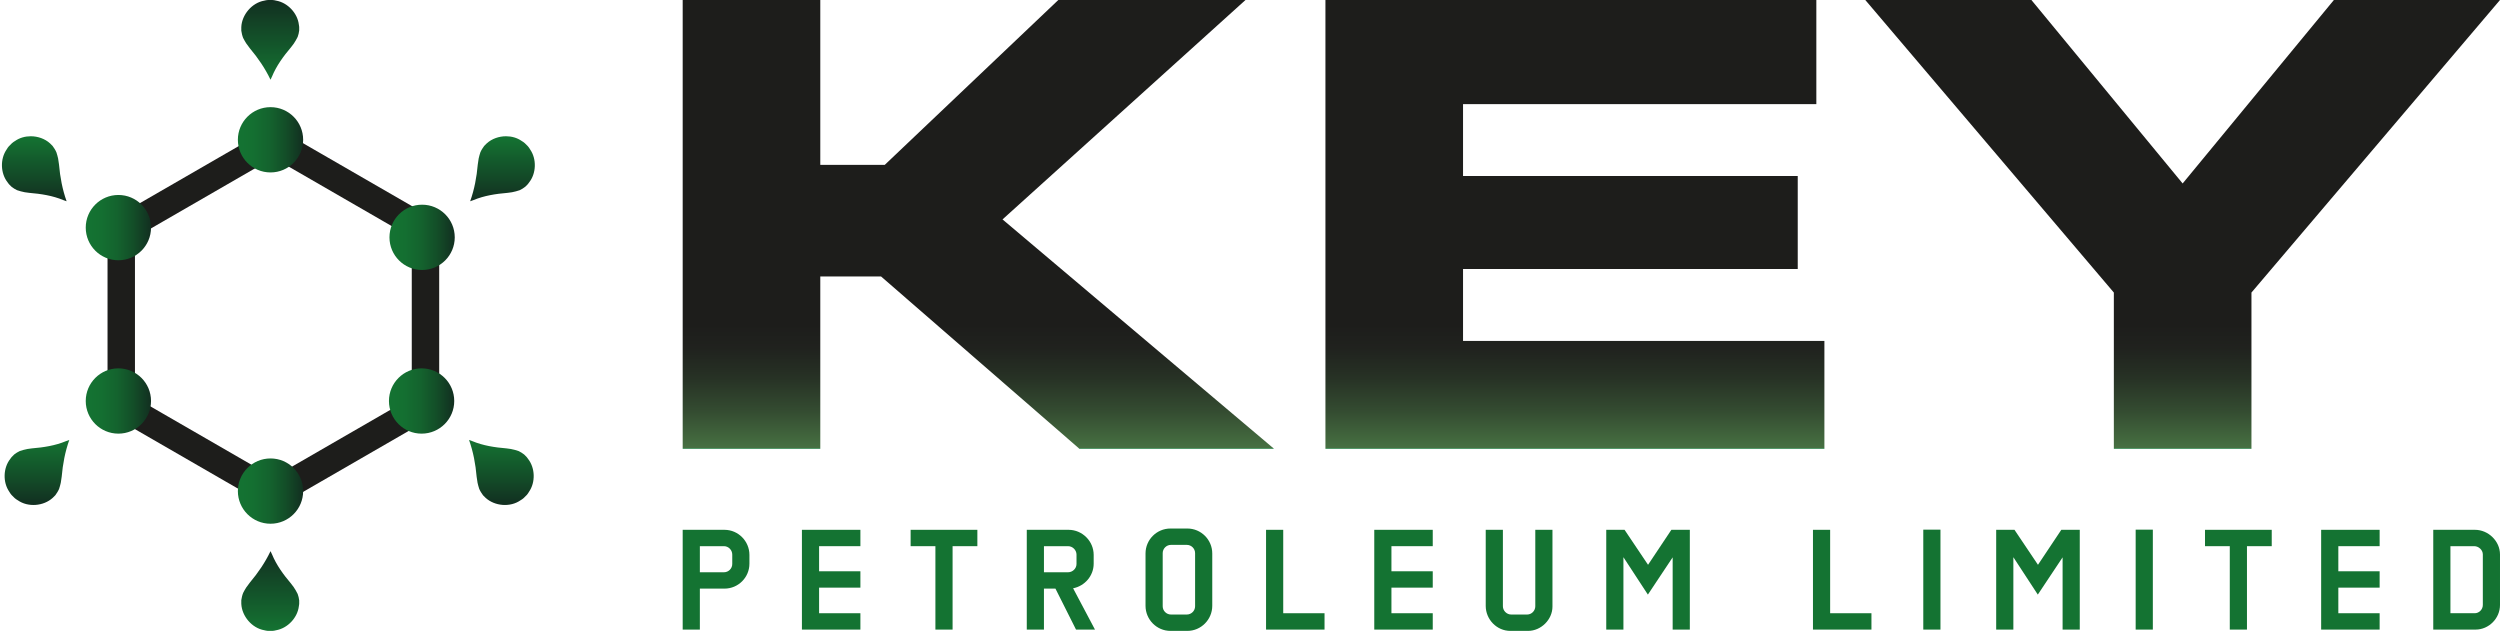 <?xml version="1.0" encoding="utf-8"?>
<!-- Generator: Adobe Illustrator 13.0.0, SVG Export Plug-In . SVG Version: 6.00 Build 14948)  -->
<!DOCTYPE svg PUBLIC "-//W3C//DTD SVG 1.1//EN" "http://www.w3.org/Graphics/SVG/1.1/DTD/svg11.dtd">
<svg version="1.1" id="Layer_1" xmlns="http://www.w3.org/2000/svg" xmlns:xlink="http://www.w3.org/1999/xlink" x="0px" y="0px"
	 width="687.488px" height="173.494px" viewBox="0 0 687.488 173.494" enable-background="new 0 0 687.488 173.494"
	 xml:space="preserve">
<g>
	<path fill="#147332" d="M199.229,161.867h-6.771v11.269h-4.722v-27.439h11.493c3.786,0,6.86,3.119,6.86,6.904v2.406
		C206.089,158.793,203.015,161.867,199.229,161.867 M201.367,152.512c0-1.248-1.025-2.316-2.272-2.316h-6.637v7.172h6.637
		c1.247,0,2.272-1.025,2.272-2.273V152.512z"/>
	<polygon fill="#147332" points="220.524,173.135 220.524,145.696 236.605,145.696 236.605,150.196 225.247,150.196 225.247,157.1 
		236.605,157.1 236.605,161.598 225.247,161.598 225.247,168.637 236.605,168.637 236.605,173.135 	"/>
	<polygon fill="#147332" points="261.955,150.196 261.955,173.135 257.232,173.135 257.232,150.196 250.417,150.196 
		250.417,145.696 268.77,145.696 268.77,150.196 	"/>
	<path fill="#147332" d="M295.901,173.135l-5.658-11.269h-3.163v11.269h-4.721v-27.439h11.492c3.787,0,6.905,3.119,6.905,6.904
		v2.406c0,3.342-2.45,6.146-5.658,6.771l6.014,11.357H295.901z M296.034,152.512c0-1.248-1.069-2.316-2.316-2.316h-6.638v7.172
		h6.638c1.247,0,2.316-1.025,2.316-2.273V152.512z"/>
	<path fill="#147332" d="M326.505,173.493h-4.632c-3.787,0-6.86-3.119-6.86-6.904V152.2c0-3.785,3.073-6.86,6.86-6.86h4.632
		c3.787,0,6.861,3.075,6.861,6.86v14.389C333.367,170.374,330.292,173.493,326.505,173.493 M328.645,152.11
		c0-1.246-1.025-2.271-2.272-2.271h-4.366c-1.246,0-2.271,1.025-2.271,2.271v14.611c0,1.246,1.025,2.271,2.271,2.271h4.366
		c1.247,0,2.272-1.025,2.272-2.271V152.11z"/>
	<polygon fill="#147332" points="348.159,173.135 348.159,145.696 352.881,145.696 352.881,168.637 364.24,168.637 364.24,173.135 	
		"/>
	<polygon fill="#147332" points="377.917,173.135 377.917,145.696 393.998,145.696 393.998,150.196 382.639,150.196 382.639,157.1 
		393.998,157.1 393.998,161.598 382.639,161.598 382.639,168.637 393.998,168.637 393.998,173.135 	"/>
	<path fill="#147332" d="M420.194,173.493h-4.854c-3.744,0-6.772-3.162-6.772-6.861v-20.936h4.722v21.025
		c0,1.203,1.024,2.271,2.271,2.271h4.41c1.203,0,2.228-1.025,2.228-2.271v-21.025h4.721v21.115
		C426.919,170.374,423.801,173.493,420.194,173.493"/>
	<polygon fill="#147332" points="459.974,173.135 459.974,153.268 453.16,163.514 446.433,153.225 446.433,173.135 441.711,173.135 
		441.711,145.696 446.746,145.696 453.205,155.319 459.619,145.696 464.696,145.696 464.696,173.135 	"/>
	<polygon fill="#147332" points="498.557,173.135 498.557,145.696 503.28,145.696 503.28,168.637 514.638,168.637 514.638,173.135 	
		"/>
	<rect x="528.894" y="145.651" fill="#147332" width="4.723" height="27.484"/>
	<polygon fill="#147332" points="567.204,173.135 567.204,153.268 560.389,163.514 553.664,153.225 553.664,173.135 
		548.941,173.135 548.941,145.696 553.974,145.696 560.433,155.319 566.849,145.696 571.926,145.696 571.926,173.135 	"/>
	<rect x="587.297" y="145.651" fill="#147332" width="4.723" height="27.484"/>
	<polygon fill="#147332" points="617.903,150.196 617.903,173.135 613.18,173.135 613.18,150.196 606.366,150.196 606.366,145.696 
		624.716,145.696 624.716,150.196 	"/>
	<polygon fill="#147332" points="638.307,173.135 638.307,145.696 654.388,145.696 654.388,150.196 643.03,150.196 643.03,157.1 
		654.388,157.1 654.388,161.598 643.03,161.598 643.03,168.637 654.388,168.637 654.388,173.135 	"/>
	<path fill="#147332" d="M680.761,173.135h-11.627v-27.438h11.493c3.608,0,6.86,3.073,6.86,6.771v13.898
		C687.488,170.061,684.415,173.135,680.761,173.135 M682.766,152.467c0-1.248-1.159-2.271-2.361-2.271h-6.548v18.44h6.682
		c1.202,0,2.228-1.024,2.228-2.271V152.467z"/>
</g>
<g>
	<defs>
		<polygon id="SVGID_1_" points="291.029,0 243.302,45.339 225.576,45.339 225.576,0 187.736,0 187.736,123.405 225.576,123.405 
			225.576,76.02 242.278,76.02 296.823,123.405 350.344,123.405 275.688,60.337 342.504,0 		"/>
	</defs>
	<clipPath id="SVGID_2_">
		<use xlink:href="#SVGID_1_"  overflow="visible"/>
	</clipPath>
	
		<linearGradient id="SVGID_3_" gradientUnits="userSpaceOnUse" x1="-77.353" y1="384.387" x2="-76.353" y2="384.387" gradientTransform="matrix(0 -123.404 -123.404 0 47703.934 -9422.367)">
		<stop  offset="0" style="stop-color:#147332"/>
		<stop  offset="0" style="stop-color:#227236"/>
		<stop  offset="0" style="stop-color:#32723C"/>
		<stop  offset="0" style="stop-color:#3E713F"/>
		<stop  offset="0" style="stop-color:#457141"/>
		<stop  offset="0" style="stop-color:#477142"/>
		<stop  offset="0.004" style="stop-color:#466F41"/>
		<stop  offset="0.082" style="stop-color:#344C31"/>
		<stop  offset="0.156" style="stop-color:#273225"/>
		<stop  offset="0.223" style="stop-color:#20221E"/>
		<stop  offset="0.276" style="stop-color:#1D1D1B"/>
		<stop  offset="1" style="stop-color:#1D1D1B"/>
	</linearGradient>
	<rect x="187.736" y="0" clip-path="url(#SVGID_2_)" fill="url(#SVGID_3_)" width="162.608" height="123.404"/>
</g>
<g>
	<defs>
		<polygon id="SVGID_4_" points="364.488,0 364.488,123.405 501.701,123.405 501.701,93.747 402.329,93.747 402.329,73.975 
			494.369,73.975 494.369,48.407 402.329,48.407 402.329,28.635 499.485,28.635 499.485,0 		"/>
	</defs>
	<clipPath id="SVGID_5_">
		<use xlink:href="#SVGID_4_"  overflow="visible"/>
	</clipPath>
	
		<linearGradient id="SVGID_6_" gradientUnits="userSpaceOnUse" x1="-77.353" y1="384.387" x2="-76.353" y2="384.387" gradientTransform="matrix(0 -123.404 -123.404 0 47868.059 -9422.367)">
		<stop  offset="0" style="stop-color:#147332"/>
		<stop  offset="0" style="stop-color:#227236"/>
		<stop  offset="0" style="stop-color:#32723C"/>
		<stop  offset="0" style="stop-color:#3E713F"/>
		<stop  offset="0" style="stop-color:#457141"/>
		<stop  offset="0" style="stop-color:#477142"/>
		<stop  offset="0.004" style="stop-color:#466F41"/>
		<stop  offset="0.082" style="stop-color:#344C31"/>
		<stop  offset="0.156" style="stop-color:#273225"/>
		<stop  offset="0.223" style="stop-color:#20221E"/>
		<stop  offset="0.276" style="stop-color:#1D1D1B"/>
		<stop  offset="1" style="stop-color:#1D1D1B"/>
	</linearGradient>
	<rect x="364.488" y="0" clip-path="url(#SVGID_5_)" fill="url(#SVGID_6_)" width="137.213" height="123.404"/>
</g>
<g>
	<defs>
		<polygon id="SVGID_7_" points="641.807,0 600.217,50.452 558.627,0 512.949,0 581.298,80.452 581.298,123.405 619.139,123.405 
			619.139,80.452 687.488,0 		"/>
	</defs>
	<clipPath id="SVGID_8_">
		<use xlink:href="#SVGID_7_"  overflow="visible"/>
	</clipPath>
	
		<linearGradient id="SVGID_9_" gradientUnits="userSpaceOnUse" x1="-77.353" y1="384.387" x2="-76.353" y2="384.387" gradientTransform="matrix(0 -123.404 -123.404 0 48035.184 -9422.367)">
		<stop  offset="0" style="stop-color:#147332"/>
		<stop  offset="0" style="stop-color:#227236"/>
		<stop  offset="0" style="stop-color:#32723C"/>
		<stop  offset="0" style="stop-color:#3E713F"/>
		<stop  offset="0" style="stop-color:#457141"/>
		<stop  offset="0" style="stop-color:#477142"/>
		<stop  offset="0.004" style="stop-color:#466F41"/>
		<stop  offset="0.082" style="stop-color:#344C31"/>
		<stop  offset="0.156" style="stop-color:#273225"/>
		<stop  offset="0.223" style="stop-color:#20221E"/>
		<stop  offset="0.276" style="stop-color:#1D1D1B"/>
		<stop  offset="1" style="stop-color:#1D1D1B"/>
	</linearGradient>
	<rect x="512.949" y="0" clip-path="url(#SVGID_8_)" fill="url(#SVGID_9_)" width="174.539" height="123.404"/>
</g>
<g>
	<polygon fill="none" stroke="#1D1D1B" stroke-width="7.544" stroke-miterlimit="10" points="117.005,111.481 75.175,135.633 
		33.342,111.481 33.342,63.179 75.175,39.027 117.005,63.179 	"/>
</g>
<g>
	<defs>
		<path id="SVGID_10_" d="M65.412,135.047c0,4.957,4.019,8.977,8.978,8.977c4.956,0,8.975-4.02,8.975-8.977
			s-4.019-8.977-8.975-8.977C69.431,126.071,65.412,130.09,65.412,135.047"/>
	</defs>
	<clipPath id="SVGID_11_">
		<use xlink:href="#SVGID_10_"  overflow="visible"/>
	</clipPath>
	
		<linearGradient id="SVGID_12_" gradientUnits="userSpaceOnUse" x1="-77.354" y1="384.385" x2="-76.354" y2="384.385" gradientTransform="matrix(17.953 0 0 -17.953 1454.158 7035.977)">
		<stop  offset="0" style="stop-color:#147332"/>
		<stop  offset="0.238" style="stop-color:#146F31"/>
		<stop  offset="0.481" style="stop-color:#14632E"/>
		<stop  offset="0.727" style="stop-color:#134E28"/>
		<stop  offset="0.973" style="stop-color:#123221"/>
		<stop  offset="1" style="stop-color:#122E20"/>
	</linearGradient>
	<rect x="65.412" y="126.071" clip-path="url(#SVGID_11_)" fill="url(#SVGID_12_)" width="17.953" height="17.953"/>
</g>
<g>
	<defs>
		<path id="SVGID_13_" d="M65.412,38.442c0,4.957,4.019,8.977,8.978,8.977c4.956,0,8.975-4.02,8.975-8.977s-4.019-8.976-8.975-8.976
			C69.431,29.466,65.412,33.485,65.412,38.442"/>
	</defs>
	<clipPath id="SVGID_14_">
		<use xlink:href="#SVGID_13_"  overflow="visible"/>
	</clipPath>
	
		<linearGradient id="SVGID_15_" gradientUnits="userSpaceOnUse" x1="-77.354" y1="384.386" x2="-76.354" y2="384.386" gradientTransform="matrix(17.953 0 0 -17.953 1454.158 6939.383)">
		<stop  offset="0" style="stop-color:#147332"/>
		<stop  offset="0.238" style="stop-color:#146F31"/>
		<stop  offset="0.481" style="stop-color:#14632E"/>
		<stop  offset="0.727" style="stop-color:#134E28"/>
		<stop  offset="0.973" style="stop-color:#123221"/>
		<stop  offset="1" style="stop-color:#122E20"/>
	</linearGradient>
	<rect x="65.412" y="29.466" clip-path="url(#SVGID_14_)" fill="url(#SVGID_15_)" width="17.953" height="17.953"/>
</g>
<g>
	<defs>
		<path id="SVGID_16_" d="M107.101,65.268c0,4.957,4.018,8.976,8.977,8.976c4.957,0,8.975-4.019,8.975-8.976
			c0-4.959-4.018-8.978-8.975-8.978C111.119,56.29,107.101,60.309,107.101,65.268"/>
	</defs>
	<clipPath id="SVGID_17_">
		<use xlink:href="#SVGID_16_"  overflow="visible"/>
	</clipPath>
	
		<linearGradient id="SVGID_18_" gradientUnits="userSpaceOnUse" x1="-77.354" y1="384.385" x2="-76.354" y2="384.385" gradientTransform="matrix(17.953 0 0 -17.953 1495.845 6966.195)">
		<stop  offset="0" style="stop-color:#147332"/>
		<stop  offset="0.238" style="stop-color:#146F31"/>
		<stop  offset="0.481" style="stop-color:#14632E"/>
		<stop  offset="0.727" style="stop-color:#134E28"/>
		<stop  offset="0.973" style="stop-color:#123221"/>
		<stop  offset="1" style="stop-color:#122E20"/>
	</linearGradient>
	<rect x="107.101" y="56.29" clip-path="url(#SVGID_17_)" fill="url(#SVGID_18_)" width="17.952" height="17.954"/>
</g>
<g>
	<defs>
		<path id="SVGID_19_" d="M106.959,110.272c0,4.956,4.018,8.978,8.977,8.978c4.957,0,8.976-4.021,8.976-8.978
			c0-4.957-4.019-8.976-8.976-8.976C110.977,101.296,106.959,105.315,106.959,110.272"/>
	</defs>
	<clipPath id="SVGID_20_">
		<use xlink:href="#SVGID_19_"  overflow="visible"/>
	</clipPath>
	
		<linearGradient id="SVGID_21_" gradientUnits="userSpaceOnUse" x1="-77.354" y1="384.386" x2="-76.354" y2="384.386" gradientTransform="matrix(17.953 0 0 -17.953 1495.705 7011.211)">
		<stop  offset="0" style="stop-color:#147332"/>
		<stop  offset="0.238" style="stop-color:#146F31"/>
		<stop  offset="0.481" style="stop-color:#14632E"/>
		<stop  offset="0.727" style="stop-color:#134E28"/>
		<stop  offset="0.973" style="stop-color:#123221"/>
		<stop  offset="1" style="stop-color:#122E20"/>
	</linearGradient>
	<rect x="106.959" y="101.296" clip-path="url(#SVGID_20_)" fill="url(#SVGID_21_)" width="17.953" height="17.953"/>
</g>
<g>
	<defs>
		<path id="SVGID_22_" d="M23.579,110.272c0,4.956,4.02,8.978,8.977,8.978c4.958,0,8.976-4.021,8.976-8.978
			c0-4.957-4.018-8.976-8.976-8.976C27.599,101.296,23.579,105.315,23.579,110.272"/>
	</defs>
	<clipPath id="SVGID_23_">
		<use xlink:href="#SVGID_22_"  overflow="visible"/>
	</clipPath>
	
		<linearGradient id="SVGID_24_" gradientUnits="userSpaceOnUse" x1="-77.354" y1="384.386" x2="-76.354" y2="384.386" gradientTransform="matrix(17.953 0 0 -17.953 1412.33 7011.211)">
		<stop  offset="0" style="stop-color:#147332"/>
		<stop  offset="0.238" style="stop-color:#146F31"/>
		<stop  offset="0.481" style="stop-color:#14632E"/>
		<stop  offset="0.727" style="stop-color:#134E28"/>
		<stop  offset="0.973" style="stop-color:#123221"/>
		<stop  offset="1" style="stop-color:#122E20"/>
	</linearGradient>
	<rect x="23.579" y="101.296" clip-path="url(#SVGID_23_)" fill="url(#SVGID_24_)" width="17.953" height="17.953"/>
</g>
<g>
	<defs>
		<path id="SVGID_25_" d="M23.579,62.594c0,4.958,4.02,8.977,8.977,8.977c4.958,0,8.976-4.019,8.976-8.977
			c0-4.957-4.018-8.977-8.976-8.977C27.599,53.617,23.579,57.637,23.579,62.594"/>
	</defs>
	<clipPath id="SVGID_26_">
		<use xlink:href="#SVGID_25_"  overflow="visible"/>
	</clipPath>
	
		<linearGradient id="SVGID_27_" gradientUnits="userSpaceOnUse" x1="-77.354" y1="384.386" x2="-76.354" y2="384.386" gradientTransform="matrix(17.953 0 0 -17.953 1412.33 6963.523)">
		<stop  offset="0" style="stop-color:#147332"/>
		<stop  offset="0.238" style="stop-color:#146F31"/>
		<stop  offset="0.481" style="stop-color:#14632E"/>
		<stop  offset="0.727" style="stop-color:#134E28"/>
		<stop  offset="0.973" style="stop-color:#123221"/>
		<stop  offset="1" style="stop-color:#122E20"/>
	</linearGradient>
	<rect x="23.579" y="53.617" clip-path="url(#SVGID_26_)" fill="url(#SVGID_27_)" width="17.953" height="17.954"/>
</g>
<g>
	<defs>
		<path id="SVGID_28_" d="M73.714,0c-0.331,0.053-0.71,0.05-1.031,0.176c-3.402,0.586-6.173,3.865-6.327,7.269v1
			c0.107,0.666,0.245,1.357,0.507,1.994c0.266,0.512,0.541,1.019,0.853,1.5l1.001,1.355c2.237,2.66,4.198,5.516,5.673,8.631
			l0.405-0.86c1.22-2.969,3.141-5.598,5.239-8.068c0.228-0.33,0.471-0.656,0.736-0.971c0.393-0.605,0.779-1.217,1.089-1.882
			c0.212-0.562,0.344-1.169,0.418-1.757V7.415c-0.066-0.179-0.009-0.429-0.089-0.618c-0.364-3.178-3.083-6.066-6.238-6.621
			C75.629,0.05,75.249,0.053,74.92,0H73.714z"/>
	</defs>
	<clipPath id="SVGID_29_">
		<use xlink:href="#SVGID_28_"  overflow="visible"/>
	</clipPath>
	
		<linearGradient id="SVGID_30_" gradientUnits="userSpaceOnUse" x1="-77.353" y1="384.387" x2="-76.353" y2="384.387" gradientTransform="matrix(0 21.925 -21.925 0 8501.91 1695.967)">
		<stop  offset="0" style="stop-color:#122E20"/>
		<stop  offset="0.356" style="stop-color:#134827"/>
		<stop  offset="1" style="stop-color:#147332"/>
	</linearGradient>
	<rect x="66.356" clip-path="url(#SVGID_29_)" fill="url(#SVGID_30_)" width="15.921" height="21.925"/>
</g>
<g>
	<defs>
		<path id="SVGID_31_" d="M68.717,160.198l-1.001,1.354c-0.312,0.478-0.587,0.989-0.853,1.5c-0.262,0.637-0.4,1.326-0.507,1.991
			v1.001c0.154,3.403,2.925,6.684,6.327,7.27c0.321,0.126,0.7,0.123,1.031,0.181h1.206c0.329-0.058,0.709-0.055,1.03-0.181
			c3.155-0.555,5.874-3.441,6.238-6.624c0.08-0.185,0.023-0.437,0.089-0.613v-0.974c-0.074-0.588-0.206-1.192-0.418-1.756
			c-0.31-0.666-0.696-1.277-1.089-1.883c-0.265-0.314-0.508-0.642-0.736-0.975c-2.098-2.467-4.019-5.096-5.239-8.064l-0.405-0.857
			C72.915,154.68,70.954,157.537,68.717,160.198"/>
	</defs>
	<clipPath id="SVGID_32_">
		<use xlink:href="#SVGID_31_"  overflow="visible"/>
	</clipPath>
	
		<linearGradient id="SVGID_33_" gradientUnits="userSpaceOnUse" x1="-77.355" y1="384.386" x2="-76.355" y2="384.386" gradientTransform="matrix(0 21.926 21.926 0 -8353.65 1847.621)">
		<stop  offset="0" style="stop-color:#122E20"/>
		<stop  offset="0.356" style="stop-color:#134827"/>
		<stop  offset="1" style="stop-color:#147332"/>
	</linearGradient>
	<rect x="66.356" y="151.567" clip-path="url(#SVGID_32_)" fill="url(#SVGID_33_)" width="15.921" height="21.927"/>
</g>
<g>
	<defs>
		<path id="SVGID_34_" d="M133.849,39.432l-0.708,0.709c-0.394,0.547-0.786,1.134-1.049,1.769c-0.174,0.548-0.34,1.104-0.459,1.664
			l-0.249,1.666c-0.299,3.463-0.933,6.87-2.093,10.111l0.897-0.321c2.96-1.236,6.176-1.733,9.407-1.999
			c0.395-0.075,0.797-0.128,1.207-0.165c0.706-0.15,1.412-0.309,2.101-0.56c0.546-0.25,1.07-0.583,1.537-0.95l0.688-0.686
			c0.082-0.171,0.297-0.309,0.374-0.499c1.991-2.506,2.108-6.468,0.27-9.093c-0.137-0.317-0.407-0.583-0.603-0.853l-0.853-0.852
			c-0.27-0.196-0.537-0.468-0.853-0.606c-1.243-0.877-2.768-1.298-4.302-1.298C137.216,37.469,135.257,38.147,133.849,39.432"/>
	</defs>
	<clipPath id="SVGID_35_">
		<use xlink:href="#SVGID_34_"  overflow="visible"/>
	</clipPath>
	
		<linearGradient id="SVGID_36_" gradientUnits="userSpaceOnUse" x1="-77.354" y1="384.401" x2="-76.354" y2="384.401" gradientTransform="matrix(0 -17.883 17.883 0 -6735.612 -1327.929)">
		<stop  offset="0" style="stop-color:#122E20"/>
		<stop  offset="0.356" style="stop-color:#134827"/>
		<stop  offset="1" style="stop-color:#147332"/>
	</linearGradient>
	<rect x="129.291" y="37.469" clip-path="url(#SVGID_35_)" fill="url(#SVGID_36_)" width="18.319" height="17.882"/>
</g>
<g>
	<defs>
		<path id="SVGID_37_" d="M4.147,38.767c-0.316,0.138-0.583,0.41-0.854,0.606l-0.852,0.852c-0.196,0.27-0.466,0.536-0.603,0.853
			C0,43.703,0.117,47.665,2.107,50.171c0.078,0.19,0.293,0.328,0.376,0.499l0.686,0.686c0.468,0.367,0.991,0.7,1.538,0.95
			c0.688,0.251,1.395,0.41,2.102,0.56c0.409,0.037,0.811,0.09,1.206,0.165c3.231,0.266,6.447,0.763,9.407,1.999l0.897,0.321
			c-1.159-3.241-1.795-6.648-2.094-10.111l-0.248-1.666c-0.119-0.56-0.284-1.116-0.459-1.664c-0.263-0.635-0.655-1.222-1.049-1.769
			l-0.708-0.709c-1.408-1.285-3.366-1.963-5.312-1.963C6.915,37.469,5.39,37.89,4.147,38.767"/>
	</defs>
	<clipPath id="SVGID_38_">
		<use xlink:href="#SVGID_37_"  overflow="visible"/>
	</clipPath>
	
		<linearGradient id="SVGID_39_" gradientUnits="userSpaceOnUse" x1="-77.354" y1="384.401" x2="-76.354" y2="384.401" gradientTransform="matrix(0 -17.883 -17.883 0 6883.217 -1327.929)">
		<stop  offset="0" style="stop-color:#122E20"/>
		<stop  offset="0.356" style="stop-color:#134827"/>
		<stop  offset="1" style="stop-color:#147332"/>
	</linearGradient>
	<rect y="37.469" clip-path="url(#SVGID_38_)" fill="url(#SVGID_39_)" width="18.319" height="17.882"/>
</g>
<g>
	<defs>
		<path id="SVGID_40_" d="M18.16,121.305c-2.96,1.236-6.176,1.736-9.407,1.998c-0.395,0.076-0.798,0.131-1.207,0.166
			c-0.707,0.15-1.412,0.31-2.102,0.562c-0.548,0.251-1.07,0.583-1.537,0.946l-0.687,0.688c-0.082,0.175-0.299,0.311-0.375,0.502
			c-1.99,2.504-2.108,6.467-0.271,9.092c0.138,0.319,0.409,0.584,0.603,0.855l0.854,0.852c0.271,0.196,0.538,0.467,0.853,0.603
			c2.821,1.993,7.099,1.635,9.615-0.666l0.708-0.706c0.393-0.548,0.785-1.133,1.049-1.77c0.174-0.549,0.339-1.104,0.458-1.664
			l0.25-1.666c0.299-3.463,0.933-6.869,2.092-10.113L18.16,121.305z"/>
	</defs>
	<clipPath id="SVGID_41_">
		<use xlink:href="#SVGID_40_"  overflow="visible"/>
	</clipPath>
	
		<linearGradient id="SVGID_42_" gradientUnits="userSpaceOnUse" x1="-77.354" y1="384.372" x2="-76.354" y2="384.372" gradientTransform="matrix(0 -17.886 17.886 0 -6864.777 -1244.644)">
		<stop  offset="0" style="stop-color:#122E20"/>
		<stop  offset="0.356" style="stop-color:#134827"/>
		<stop  offset="1" style="stop-color:#147332"/>
	</linearGradient>
	<rect x="0.737" y="120.983" clip-path="url(#SVGID_41_)" fill="url(#SVGID_42_)" width="18.319" height="18.578"/>
</g>
<g>
	<defs>
		<path id="SVGID_43_" d="M131.072,131.096l0.252,1.666c0.118,0.561,0.283,1.115,0.457,1.664c0.263,0.637,0.657,1.222,1.05,1.77
			l0.708,0.706c2.516,2.301,6.794,2.659,9.614,0.666c0.316-0.136,0.582-0.406,0.853-0.603l0.854-0.852
			c0.194-0.271,0.466-0.536,0.603-0.855c1.837-2.625,1.719-6.588-0.27-9.092c-0.077-0.191-0.294-0.327-0.376-0.502l-0.686-0.688
			c-0.467-0.363-0.99-0.695-1.538-0.946c-0.689-0.252-1.395-0.411-2.102-0.562c-0.409-0.035-0.811-0.09-1.207-0.166
			c-3.23-0.262-6.447-0.762-9.407-1.998l-0.895-0.322C130.141,124.227,130.775,127.633,131.072,131.096"/>
	</defs>
	<clipPath id="SVGID_44_">
		<use xlink:href="#SVGID_43_"  overflow="visible"/>
	</clipPath>
	
		<linearGradient id="SVGID_45_" gradientUnits="userSpaceOnUse" x1="-77.354" y1="384.372" x2="-76.354" y2="384.372" gradientTransform="matrix(0 -17.886 -17.886 0 7012.819 -1244.644)">
		<stop  offset="0" style="stop-color:#122E20"/>
		<stop  offset="0.356" style="stop-color:#134827"/>
		<stop  offset="1" style="stop-color:#147332"/>
	</linearGradient>
	<rect x="128.982" y="120.983" clip-path="url(#SVGID_44_)" fill="url(#SVGID_45_)" width="18.318" height="18.578"/>
</g>
</svg>
